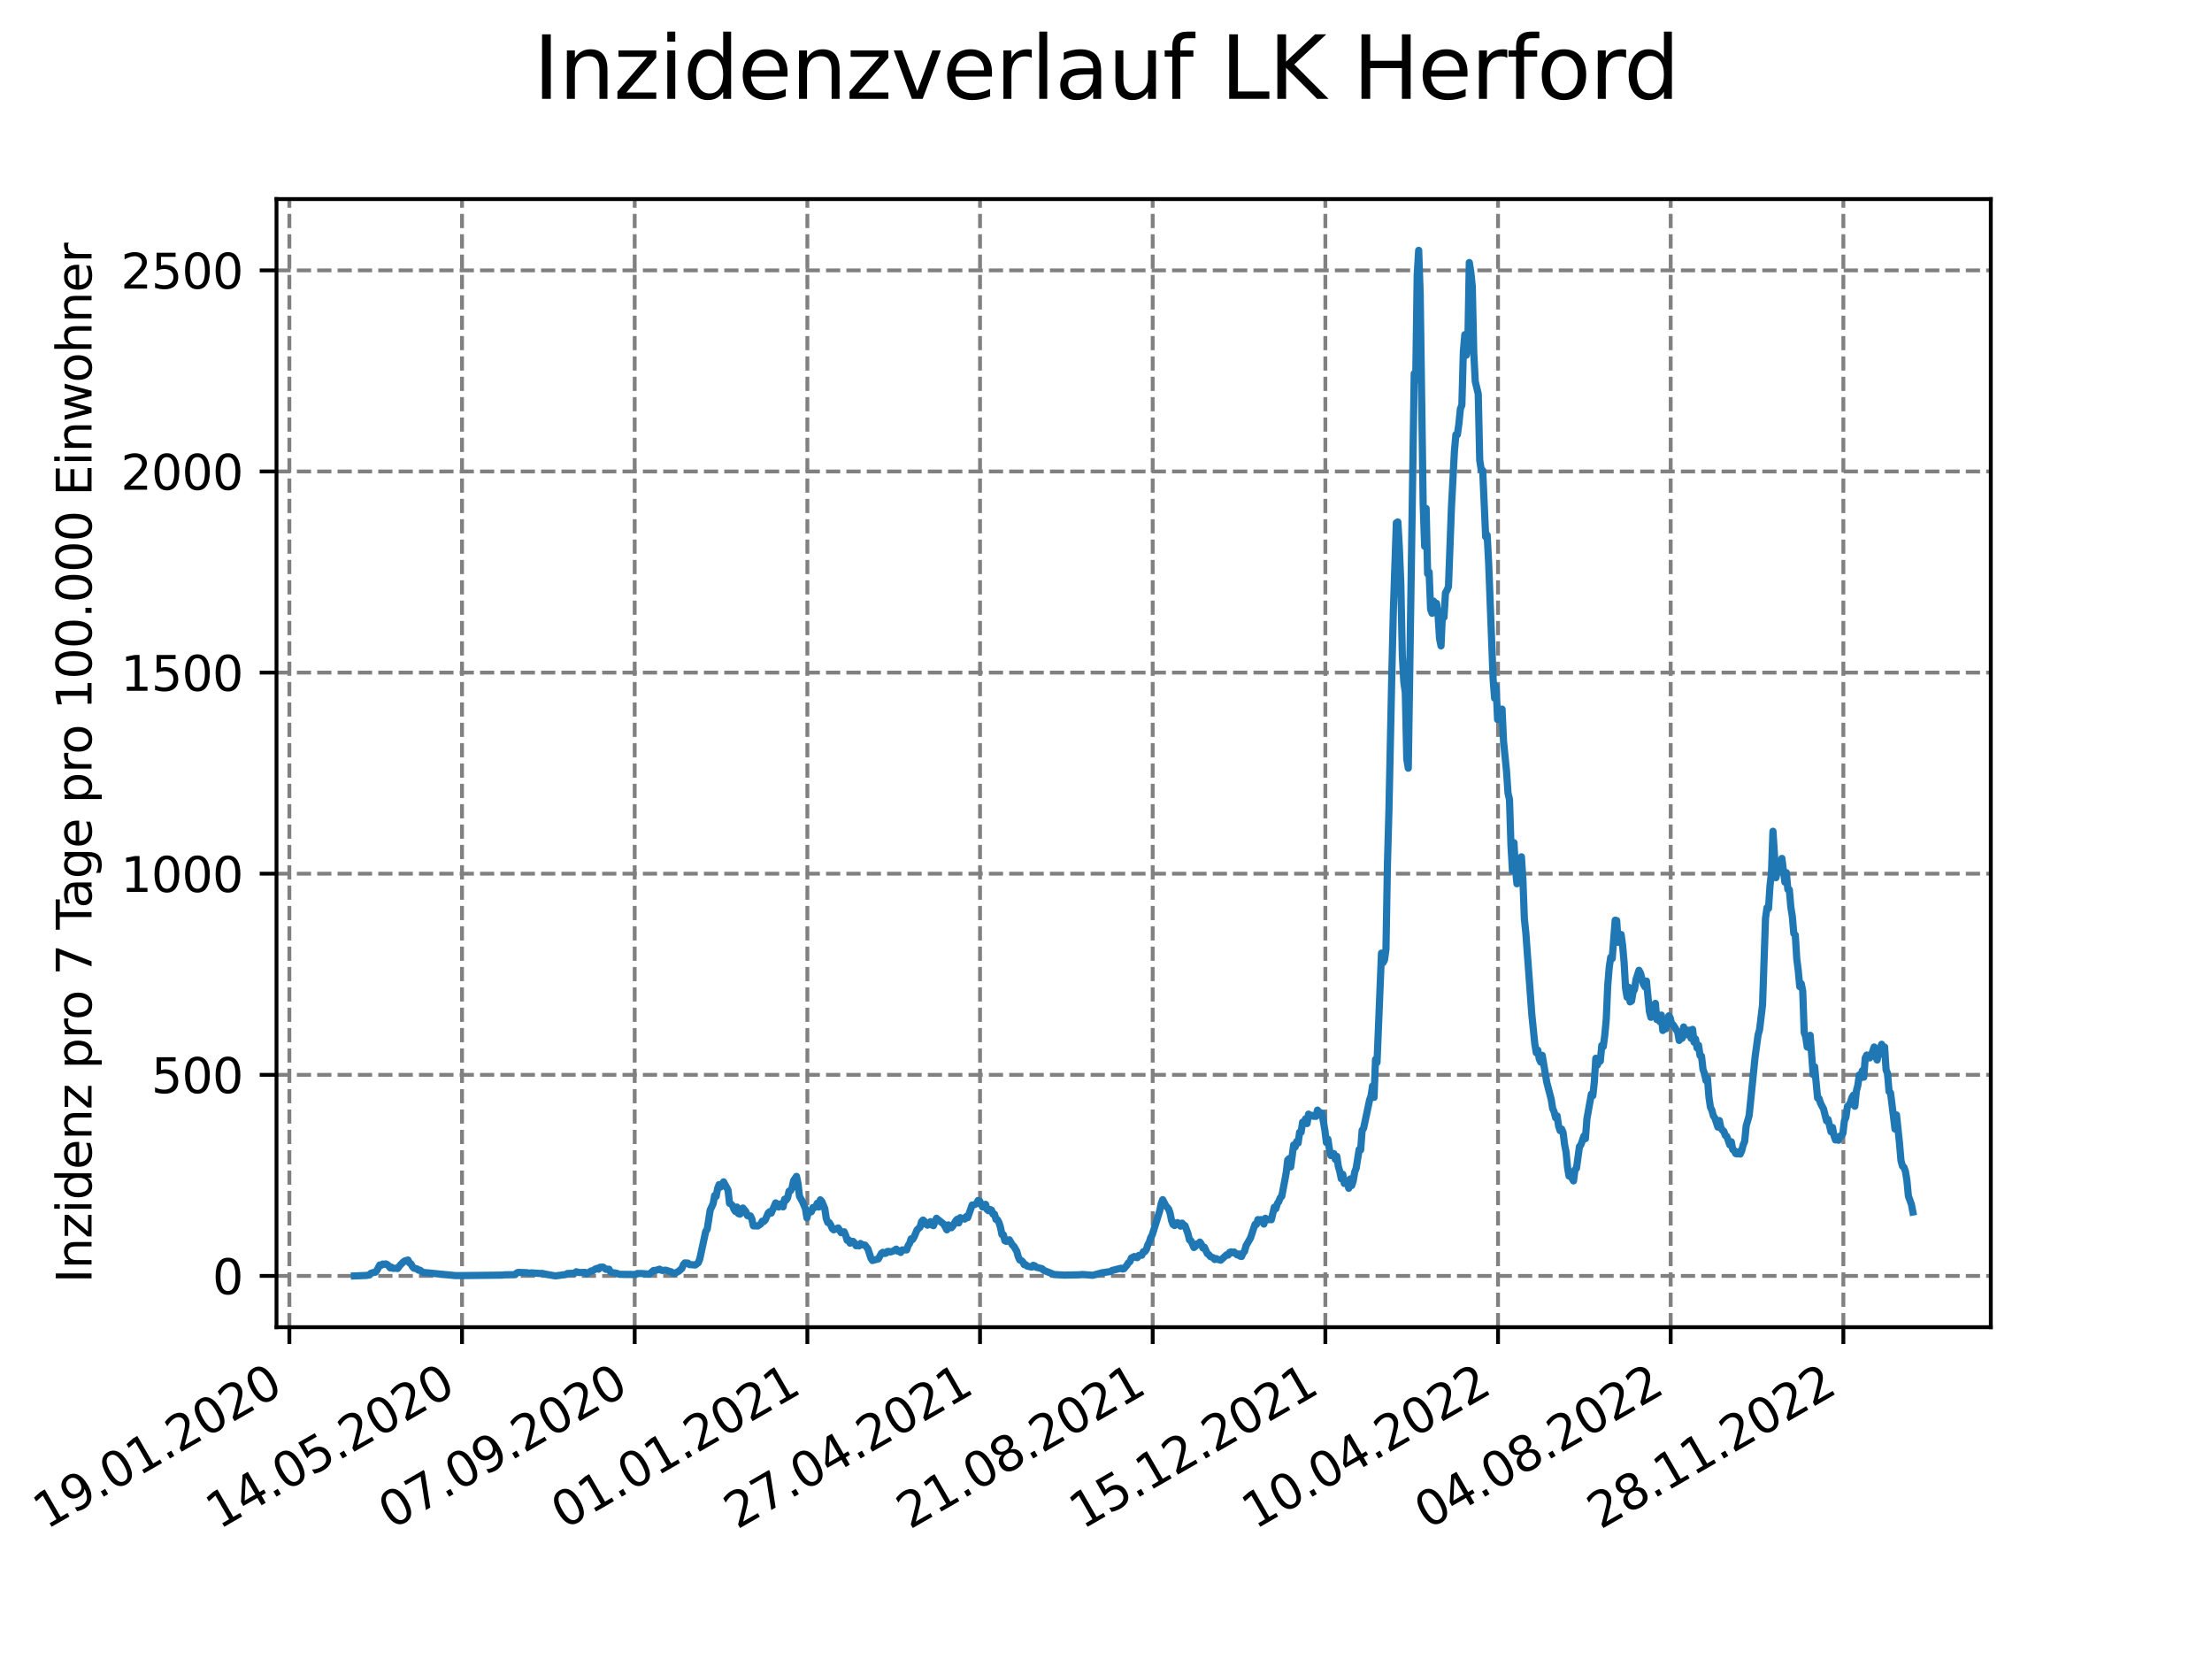 <?xml version="1.0" encoding="utf-8" standalone="no"?>
<!DOCTYPE svg PUBLIC "-//W3C//DTD SVG 1.1//EN"
  "http://www.w3.org/Graphics/SVG/1.1/DTD/svg11.dtd">
<svg xmlns:xlink="http://www.w3.org/1999/xlink" width="460.8pt" height="345.6pt" viewBox="0 0 460.8 345.6" xmlns="http://www.w3.org/2000/svg" version="1.1">
 <defs>
  <style type="text/css">*{stroke-linejoin: round; stroke-linecap: butt}</style>
 </defs>
 <g id="figure_1">
  <g id="patch_1">
   <path d="M 0 345.6 
L 460.8 345.6 
L 460.8 0 
L 0 0 
z
" style="fill: #ffffff"/>
  </g>
  <g id="axes_1">
   <g id="patch_2">
    <path d="M 57.6 276.48 
L 414.72 276.48 
L 414.72 41.472 
L 57.6 41.472 
z
" style="fill: #ffffff"/>
   </g>
   <g id="matplotlib.axis_1">
    <g id="xtick_1">
     <g id="line2d_1">
      <path d="M 60.28 276.48 
L 60.28 41.472 
" clip-path="url(#p2c60b8dfd9)" style="fill: none; stroke-dasharray: 2.96,1.28; stroke-dashoffset: 0; stroke: #808080; stroke-width: 0.8"/>
     </g>
     <g id="line2d_2">
      <defs>
       <path id="md2b0e17e3d" d="M 0 0 
L 0 3.5 
" style="stroke: #000000; stroke-width: 0.8"/>
      </defs>
      <g>
       <use xlink:href="#md2b0e17e3d" x="60.28" y="276.48" style="stroke: #000000; stroke-width: 0.8"/>
      </g>
     </g>
     <g id="text_1">
      <!-- 19.01.2020 -->
      <g transform="translate(9.654 318.689) rotate(-30) scale(0.1 -0.1)">
       <defs>
        <path id="DejaVuSans-31" d="M 794 531 
L 1825 531 
L 1825 4091 
L 703 3866 
L 703 4441 
L 1819 4666 
L 2450 4666 
L 2450 531 
L 3481 531 
L 3481 0 
L 794 0 
L 794 531 
z
" transform="scale(0.016)"/>
        <path id="DejaVuSans-39" d="M 703 97 
L 703 672 
Q 941 559 1184 500 
Q 1428 441 1663 441 
Q 2288 441 2617 861 
Q 2947 1281 2994 2138 
Q 2813 1869 2534 1725 
Q 2256 1581 1919 1581 
Q 1219 1581 811 2004 
Q 403 2428 403 3163 
Q 403 3881 828 4315 
Q 1253 4750 1959 4750 
Q 2769 4750 3195 4129 
Q 3622 3509 3622 2328 
Q 3622 1225 3098 567 
Q 2575 -91 1691 -91 
Q 1453 -91 1209 -44 
Q 966 3 703 97 
z
M 1959 2075 
Q 2384 2075 2632 2365 
Q 2881 2656 2881 3163 
Q 2881 3666 2632 3958 
Q 2384 4250 1959 4250 
Q 1534 4250 1286 3958 
Q 1038 3666 1038 3163 
Q 1038 2656 1286 2365 
Q 1534 2075 1959 2075 
z
" transform="scale(0.016)"/>
        <path id="DejaVuSans-2e" d="M 684 794 
L 1344 794 
L 1344 0 
L 684 0 
L 684 794 
z
" transform="scale(0.016)"/>
        <path id="DejaVuSans-30" d="M 2034 4250 
Q 1547 4250 1301 3770 
Q 1056 3291 1056 2328 
Q 1056 1369 1301 889 
Q 1547 409 2034 409 
Q 2525 409 2770 889 
Q 3016 1369 3016 2328 
Q 3016 3291 2770 3770 
Q 2525 4250 2034 4250 
z
M 2034 4750 
Q 2819 4750 3233 4129 
Q 3647 3509 3647 2328 
Q 3647 1150 3233 529 
Q 2819 -91 2034 -91 
Q 1250 -91 836 529 
Q 422 1150 422 2328 
Q 422 3509 836 4129 
Q 1250 4750 2034 4750 
z
" transform="scale(0.016)"/>
        <path id="DejaVuSans-32" d="M 1228 531 
L 3431 531 
L 3431 0 
L 469 0 
L 469 531 
Q 828 903 1448 1529 
Q 2069 2156 2228 2338 
Q 2531 2678 2651 2914 
Q 2772 3150 2772 3378 
Q 2772 3750 2511 3984 
Q 2250 4219 1831 4219 
Q 1534 4219 1204 4116 
Q 875 4013 500 3803 
L 500 4441 
Q 881 4594 1212 4672 
Q 1544 4750 1819 4750 
Q 2544 4750 2975 4387 
Q 3406 4025 3406 3419 
Q 3406 3131 3298 2873 
Q 3191 2616 2906 2266 
Q 2828 2175 2409 1742 
Q 1991 1309 1228 531 
z
" transform="scale(0.016)"/>
       </defs>
       <use xlink:href="#DejaVuSans-31"/>
       <use xlink:href="#DejaVuSans-39" x="63.623"/>
       <use xlink:href="#DejaVuSans-2e" x="127.246"/>
       <use xlink:href="#DejaVuSans-30" x="159.033"/>
       <use xlink:href="#DejaVuSans-31" x="222.656"/>
       <use xlink:href="#DejaVuSans-2e" x="286.279"/>
       <use xlink:href="#DejaVuSans-32" x="318.066"/>
       <use xlink:href="#DejaVuSans-30" x="381.689"/>
       <use xlink:href="#DejaVuSans-32" x="445.312"/>
       <use xlink:href="#DejaVuSans-30" x="508.936"/>
      </g>
     </g>
    </g>
    <g id="xtick_2">
     <g id="line2d_3">
      <path d="M 96.249 276.48 
L 96.249 41.472 
" clip-path="url(#p2c60b8dfd9)" style="fill: none; stroke-dasharray: 2.96,1.28; stroke-dashoffset: 0; stroke: #808080; stroke-width: 0.8"/>
     </g>
     <g id="line2d_4">
      <g>
       <use xlink:href="#md2b0e17e3d" x="96.249" y="276.48" style="stroke: #000000; stroke-width: 0.8"/>
      </g>
     </g>
     <g id="text_2">
      <!-- 14.05.2020 -->
      <g transform="translate(45.624 318.689) rotate(-30) scale(0.1 -0.1)">
       <defs>
        <path id="DejaVuSans-34" d="M 2419 4116 
L 825 1625 
L 2419 1625 
L 2419 4116 
z
M 2253 4666 
L 3047 4666 
L 3047 1625 
L 3713 1625 
L 3713 1100 
L 3047 1100 
L 3047 0 
L 2419 0 
L 2419 1100 
L 313 1100 
L 313 1709 
L 2253 4666 
z
" transform="scale(0.016)"/>
        <path id="DejaVuSans-35" d="M 691 4666 
L 3169 4666 
L 3169 4134 
L 1269 4134 
L 1269 2991 
Q 1406 3038 1543 3061 
Q 1681 3084 1819 3084 
Q 2600 3084 3056 2656 
Q 3513 2228 3513 1497 
Q 3513 744 3044 326 
Q 2575 -91 1722 -91 
Q 1428 -91 1123 -41 
Q 819 9 494 109 
L 494 744 
Q 775 591 1075 516 
Q 1375 441 1709 441 
Q 2250 441 2565 725 
Q 2881 1009 2881 1497 
Q 2881 1984 2565 2268 
Q 2250 2553 1709 2553 
Q 1456 2553 1204 2497 
Q 953 2441 691 2322 
L 691 4666 
z
" transform="scale(0.016)"/>
       </defs>
       <use xlink:href="#DejaVuSans-31"/>
       <use xlink:href="#DejaVuSans-34" x="63.623"/>
       <use xlink:href="#DejaVuSans-2e" x="127.246"/>
       <use xlink:href="#DejaVuSans-30" x="159.033"/>
       <use xlink:href="#DejaVuSans-35" x="222.656"/>
       <use xlink:href="#DejaVuSans-2e" x="286.279"/>
       <use xlink:href="#DejaVuSans-32" x="318.066"/>
       <use xlink:href="#DejaVuSans-30" x="381.689"/>
       <use xlink:href="#DejaVuSans-32" x="445.312"/>
       <use xlink:href="#DejaVuSans-30" x="508.936"/>
      </g>
     </g>
    </g>
    <g id="xtick_3">
     <g id="line2d_5">
      <path d="M 132.218 276.48 
L 132.218 41.472 
" clip-path="url(#p2c60b8dfd9)" style="fill: none; stroke-dasharray: 2.96,1.28; stroke-dashoffset: 0; stroke: #808080; stroke-width: 0.8"/>
     </g>
     <g id="line2d_6">
      <g>
       <use xlink:href="#md2b0e17e3d" x="132.218" y="276.48" style="stroke: #000000; stroke-width: 0.8"/>
      </g>
     </g>
     <g id="text_3">
      <!-- 07.09.2020 -->
      <g transform="translate(81.593 318.689) rotate(-30) scale(0.1 -0.1)">
       <defs>
        <path id="DejaVuSans-37" d="M 525 4666 
L 3525 4666 
L 3525 4397 
L 1831 0 
L 1172 0 
L 2766 4134 
L 525 4134 
L 525 4666 
z
" transform="scale(0.016)"/>
       </defs>
       <use xlink:href="#DejaVuSans-30"/>
       <use xlink:href="#DejaVuSans-37" x="63.623"/>
       <use xlink:href="#DejaVuSans-2e" x="127.246"/>
       <use xlink:href="#DejaVuSans-30" x="159.033"/>
       <use xlink:href="#DejaVuSans-39" x="222.656"/>
       <use xlink:href="#DejaVuSans-2e" x="286.279"/>
       <use xlink:href="#DejaVuSans-32" x="318.066"/>
       <use xlink:href="#DejaVuSans-30" x="381.689"/>
       <use xlink:href="#DejaVuSans-32" x="445.312"/>
       <use xlink:href="#DejaVuSans-30" x="508.936"/>
      </g>
     </g>
    </g>
    <g id="xtick_4">
     <g id="line2d_7">
      <path d="M 168.188 276.48 
L 168.188 41.472 
" clip-path="url(#p2c60b8dfd9)" style="fill: none; stroke-dasharray: 2.96,1.28; stroke-dashoffset: 0; stroke: #808080; stroke-width: 0.8"/>
     </g>
     <g id="line2d_8">
      <g>
       <use xlink:href="#md2b0e17e3d" x="168.188" y="276.48" style="stroke: #000000; stroke-width: 0.8"/>
      </g>
     </g>
     <g id="text_4">
      <!-- 01.01.2021 -->
      <g transform="translate(117.563 318.689) rotate(-30) scale(0.1 -0.1)">
       <use xlink:href="#DejaVuSans-30"/>
       <use xlink:href="#DejaVuSans-31" x="63.623"/>
       <use xlink:href="#DejaVuSans-2e" x="127.246"/>
       <use xlink:href="#DejaVuSans-30" x="159.033"/>
       <use xlink:href="#DejaVuSans-31" x="222.656"/>
       <use xlink:href="#DejaVuSans-2e" x="286.279"/>
       <use xlink:href="#DejaVuSans-32" x="318.066"/>
       <use xlink:href="#DejaVuSans-30" x="381.689"/>
       <use xlink:href="#DejaVuSans-32" x="445.312"/>
       <use xlink:href="#DejaVuSans-31" x="508.936"/>
      </g>
     </g>
    </g>
    <g id="xtick_5">
     <g id="line2d_9">
      <path d="M 204.157 276.48 
L 204.157 41.472 
" clip-path="url(#p2c60b8dfd9)" style="fill: none; stroke-dasharray: 2.96,1.28; stroke-dashoffset: 0; stroke: #808080; stroke-width: 0.8"/>
     </g>
     <g id="line2d_10">
      <g>
       <use xlink:href="#md2b0e17e3d" x="204.157" y="276.48" style="stroke: #000000; stroke-width: 0.8"/>
      </g>
     </g>
     <g id="text_5">
      <!-- 27.04.2021 -->
      <g transform="translate(153.532 318.689) rotate(-30) scale(0.1 -0.1)">
       <use xlink:href="#DejaVuSans-32"/>
       <use xlink:href="#DejaVuSans-37" x="63.623"/>
       <use xlink:href="#DejaVuSans-2e" x="127.246"/>
       <use xlink:href="#DejaVuSans-30" x="159.033"/>
       <use xlink:href="#DejaVuSans-34" x="222.656"/>
       <use xlink:href="#DejaVuSans-2e" x="286.279"/>
       <use xlink:href="#DejaVuSans-32" x="318.066"/>
       <use xlink:href="#DejaVuSans-30" x="381.689"/>
       <use xlink:href="#DejaVuSans-32" x="445.312"/>
       <use xlink:href="#DejaVuSans-31" x="508.936"/>
      </g>
     </g>
    </g>
    <g id="xtick_6">
     <g id="line2d_11">
      <path d="M 240.126 276.48 
L 240.126 41.472 
" clip-path="url(#p2c60b8dfd9)" style="fill: none; stroke-dasharray: 2.96,1.28; stroke-dashoffset: 0; stroke: #808080; stroke-width: 0.8"/>
     </g>
     <g id="line2d_12">
      <g>
       <use xlink:href="#md2b0e17e3d" x="240.126" y="276.48" style="stroke: #000000; stroke-width: 0.8"/>
      </g>
     </g>
     <g id="text_6">
      <!-- 21.08.2021 -->
      <g transform="translate(189.501 318.689) rotate(-30) scale(0.1 -0.1)">
       <defs>
        <path id="DejaVuSans-38" d="M 2034 2216 
Q 1584 2216 1326 1975 
Q 1069 1734 1069 1313 
Q 1069 891 1326 650 
Q 1584 409 2034 409 
Q 2484 409 2743 651 
Q 3003 894 3003 1313 
Q 3003 1734 2745 1975 
Q 2488 2216 2034 2216 
z
M 1403 2484 
Q 997 2584 770 2862 
Q 544 3141 544 3541 
Q 544 4100 942 4425 
Q 1341 4750 2034 4750 
Q 2731 4750 3128 4425 
Q 3525 4100 3525 3541 
Q 3525 3141 3298 2862 
Q 3072 2584 2669 2484 
Q 3125 2378 3379 2068 
Q 3634 1759 3634 1313 
Q 3634 634 3220 271 
Q 2806 -91 2034 -91 
Q 1263 -91 848 271 
Q 434 634 434 1313 
Q 434 1759 690 2068 
Q 947 2378 1403 2484 
z
M 1172 3481 
Q 1172 3119 1398 2916 
Q 1625 2713 2034 2713 
Q 2441 2713 2670 2916 
Q 2900 3119 2900 3481 
Q 2900 3844 2670 4047 
Q 2441 4250 2034 4250 
Q 1625 4250 1398 4047 
Q 1172 3844 1172 3481 
z
" transform="scale(0.016)"/>
       </defs>
       <use xlink:href="#DejaVuSans-32"/>
       <use xlink:href="#DejaVuSans-31" x="63.623"/>
       <use xlink:href="#DejaVuSans-2e" x="127.246"/>
       <use xlink:href="#DejaVuSans-30" x="159.033"/>
       <use xlink:href="#DejaVuSans-38" x="222.656"/>
       <use xlink:href="#DejaVuSans-2e" x="286.279"/>
       <use xlink:href="#DejaVuSans-32" x="318.066"/>
       <use xlink:href="#DejaVuSans-30" x="381.689"/>
       <use xlink:href="#DejaVuSans-32" x="445.312"/>
       <use xlink:href="#DejaVuSans-31" x="508.936"/>
      </g>
     </g>
    </g>
    <g id="xtick_7">
     <g id="line2d_13">
      <path d="M 276.096 276.48 
L 276.096 41.472 
" clip-path="url(#p2c60b8dfd9)" style="fill: none; stroke-dasharray: 2.96,1.28; stroke-dashoffset: 0; stroke: #808080; stroke-width: 0.8"/>
     </g>
     <g id="line2d_14">
      <g>
       <use xlink:href="#md2b0e17e3d" x="276.096" y="276.48" style="stroke: #000000; stroke-width: 0.8"/>
      </g>
     </g>
     <g id="text_7">
      <!-- 15.12.2021 -->
      <g transform="translate(225.471 318.689) rotate(-30) scale(0.1 -0.1)">
       <use xlink:href="#DejaVuSans-31"/>
       <use xlink:href="#DejaVuSans-35" x="63.623"/>
       <use xlink:href="#DejaVuSans-2e" x="127.246"/>
       <use xlink:href="#DejaVuSans-31" x="159.033"/>
       <use xlink:href="#DejaVuSans-32" x="222.656"/>
       <use xlink:href="#DejaVuSans-2e" x="286.279"/>
       <use xlink:href="#DejaVuSans-32" x="318.066"/>
       <use xlink:href="#DejaVuSans-30" x="381.689"/>
       <use xlink:href="#DejaVuSans-32" x="445.312"/>
       <use xlink:href="#DejaVuSans-31" x="508.936"/>
      </g>
     </g>
    </g>
    <g id="xtick_8">
     <g id="line2d_15">
      <path d="M 312.065 276.48 
L 312.065 41.472 
" clip-path="url(#p2c60b8dfd9)" style="fill: none; stroke-dasharray: 2.96,1.28; stroke-dashoffset: 0; stroke: #808080; stroke-width: 0.8"/>
     </g>
     <g id="line2d_16">
      <g>
       <use xlink:href="#md2b0e17e3d" x="312.065" y="276.48" style="stroke: #000000; stroke-width: 0.8"/>
      </g>
     </g>
     <g id="text_8">
      <!-- 10.04.2022 -->
      <g transform="translate(261.44 318.689) rotate(-30) scale(0.1 -0.1)">
       <use xlink:href="#DejaVuSans-31"/>
       <use xlink:href="#DejaVuSans-30" x="63.623"/>
       <use xlink:href="#DejaVuSans-2e" x="127.246"/>
       <use xlink:href="#DejaVuSans-30" x="159.033"/>
       <use xlink:href="#DejaVuSans-34" x="222.656"/>
       <use xlink:href="#DejaVuSans-2e" x="286.279"/>
       <use xlink:href="#DejaVuSans-32" x="318.066"/>
       <use xlink:href="#DejaVuSans-30" x="381.689"/>
       <use xlink:href="#DejaVuSans-32" x="445.312"/>
       <use xlink:href="#DejaVuSans-32" x="508.936"/>
      </g>
     </g>
    </g>
    <g id="xtick_9">
     <g id="line2d_17">
      <path d="M 348.035 276.48 
L 348.035 41.472 
" clip-path="url(#p2c60b8dfd9)" style="fill: none; stroke-dasharray: 2.96,1.28; stroke-dashoffset: 0; stroke: #808080; stroke-width: 0.8"/>
     </g>
     <g id="line2d_18">
      <g>
       <use xlink:href="#md2b0e17e3d" x="348.035" y="276.48" style="stroke: #000000; stroke-width: 0.8"/>
      </g>
     </g>
     <g id="text_9">
      <!-- 04.08.2022 -->
      <g transform="translate(297.409 318.689) rotate(-30) scale(0.1 -0.1)">
       <use xlink:href="#DejaVuSans-30"/>
       <use xlink:href="#DejaVuSans-34" x="63.623"/>
       <use xlink:href="#DejaVuSans-2e" x="127.246"/>
       <use xlink:href="#DejaVuSans-30" x="159.033"/>
       <use xlink:href="#DejaVuSans-38" x="222.656"/>
       <use xlink:href="#DejaVuSans-2e" x="286.279"/>
       <use xlink:href="#DejaVuSans-32" x="318.066"/>
       <use xlink:href="#DejaVuSans-30" x="381.689"/>
       <use xlink:href="#DejaVuSans-32" x="445.312"/>
       <use xlink:href="#DejaVuSans-32" x="508.936"/>
      </g>
     </g>
    </g>
    <g id="xtick_10">
     <g id="line2d_19">
      <path d="M 384.004 276.48 
L 384.004 41.472 
" clip-path="url(#p2c60b8dfd9)" style="fill: none; stroke-dasharray: 2.96,1.28; stroke-dashoffset: 0; stroke: #808080; stroke-width: 0.8"/>
     </g>
     <g id="line2d_20">
      <g>
       <use xlink:href="#md2b0e17e3d" x="384.004" y="276.48" style="stroke: #000000; stroke-width: 0.8"/>
      </g>
     </g>
     <g id="text_10">
      <!-- 28.11.2022 -->
      <g transform="translate(333.379 318.689) rotate(-30) scale(0.1 -0.1)">
       <use xlink:href="#DejaVuSans-32"/>
       <use xlink:href="#DejaVuSans-38" x="63.623"/>
       <use xlink:href="#DejaVuSans-2e" x="127.246"/>
       <use xlink:href="#DejaVuSans-31" x="159.033"/>
       <use xlink:href="#DejaVuSans-31" x="222.656"/>
       <use xlink:href="#DejaVuSans-2e" x="286.279"/>
       <use xlink:href="#DejaVuSans-32" x="318.066"/>
       <use xlink:href="#DejaVuSans-30" x="381.689"/>
       <use xlink:href="#DejaVuSans-32" x="445.312"/>
       <use xlink:href="#DejaVuSans-32" x="508.936"/>
      </g>
     </g>
    </g>
   </g>
   <g id="matplotlib.axis_2">
    <g id="ytick_1">
     <g id="line2d_21">
      <path d="M 57.6 265.798 
L 414.72 265.798 
" clip-path="url(#p2c60b8dfd9)" style="fill: none; stroke-dasharray: 2.96,1.28; stroke-dashoffset: 0; stroke: #808080; stroke-width: 0.8"/>
     </g>
     <g id="line2d_22">
      <defs>
       <path id="m6564ec9ab4" d="M 0 0 
L -3.5 0 
" style="stroke: #000000; stroke-width: 0.8"/>
      </defs>
      <g>
       <use xlink:href="#m6564ec9ab4" x="57.6" y="265.798" style="stroke: #000000; stroke-width: 0.8"/>
      </g>
     </g>
     <g id="text_11">
      <!-- 0 -->
      <g transform="translate(44.237 269.597) scale(0.1 -0.1)">
       <use xlink:href="#DejaVuSans-30"/>
      </g>
     </g>
    </g>
    <g id="ytick_2">
     <g id="line2d_23">
      <path d="M 57.6 223.902 
L 414.72 223.902 
" clip-path="url(#p2c60b8dfd9)" style="fill: none; stroke-dasharray: 2.96,1.28; stroke-dashoffset: 0; stroke: #808080; stroke-width: 0.8"/>
     </g>
     <g id="line2d_24">
      <g>
       <use xlink:href="#m6564ec9ab4" x="57.6" y="223.902" style="stroke: #000000; stroke-width: 0.8"/>
      </g>
     </g>
     <g id="text_12">
      <!-- 500 -->
      <g transform="translate(31.512 227.701) scale(0.1 -0.1)">
       <use xlink:href="#DejaVuSans-35"/>
       <use xlink:href="#DejaVuSans-30" x="63.623"/>
       <use xlink:href="#DejaVuSans-30" x="127.246"/>
      </g>
     </g>
    </g>
    <g id="ytick_3">
     <g id="line2d_25">
      <path d="M 57.6 182.006 
L 414.72 182.006 
" clip-path="url(#p2c60b8dfd9)" style="fill: none; stroke-dasharray: 2.96,1.28; stroke-dashoffset: 0; stroke: #808080; stroke-width: 0.8"/>
     </g>
     <g id="line2d_26">
      <g>
       <use xlink:href="#m6564ec9ab4" x="57.6" y="182.006" style="stroke: #000000; stroke-width: 0.8"/>
      </g>
     </g>
     <g id="text_13">
      <!-- 1000 -->
      <g transform="translate(25.15 185.806) scale(0.1 -0.1)">
       <use xlink:href="#DejaVuSans-31"/>
       <use xlink:href="#DejaVuSans-30" x="63.623"/>
       <use xlink:href="#DejaVuSans-30" x="127.246"/>
       <use xlink:href="#DejaVuSans-30" x="190.869"/>
      </g>
     </g>
    </g>
    <g id="ytick_4">
     <g id="line2d_27">
      <path d="M 57.6 140.111 
L 414.72 140.111 
" clip-path="url(#p2c60b8dfd9)" style="fill: none; stroke-dasharray: 2.96,1.28; stroke-dashoffset: 0; stroke: #808080; stroke-width: 0.8"/>
     </g>
     <g id="line2d_28">
      <g>
       <use xlink:href="#m6564ec9ab4" x="57.6" y="140.111" style="stroke: #000000; stroke-width: 0.8"/>
      </g>
     </g>
     <g id="text_14">
      <!-- 1500 -->
      <g transform="translate(25.15 143.91) scale(0.1 -0.1)">
       <use xlink:href="#DejaVuSans-31"/>
       <use xlink:href="#DejaVuSans-35" x="63.623"/>
       <use xlink:href="#DejaVuSans-30" x="127.246"/>
       <use xlink:href="#DejaVuSans-30" x="190.869"/>
      </g>
     </g>
    </g>
    <g id="ytick_5">
     <g id="line2d_29">
      <path d="M 57.6 98.215 
L 414.72 98.215 
" clip-path="url(#p2c60b8dfd9)" style="fill: none; stroke-dasharray: 2.96,1.28; stroke-dashoffset: 0; stroke: #808080; stroke-width: 0.8"/>
     </g>
     <g id="line2d_30">
      <g>
       <use xlink:href="#m6564ec9ab4" x="57.6" y="98.215" style="stroke: #000000; stroke-width: 0.8"/>
      </g>
     </g>
     <g id="text_15">
      <!-- 2000 -->
      <g transform="translate(25.15 102.014) scale(0.1 -0.1)">
       <use xlink:href="#DejaVuSans-32"/>
       <use xlink:href="#DejaVuSans-30" x="63.623"/>
       <use xlink:href="#DejaVuSans-30" x="127.246"/>
       <use xlink:href="#DejaVuSans-30" x="190.869"/>
      </g>
     </g>
    </g>
    <g id="ytick_6">
     <g id="line2d_31">
      <path d="M 57.6 56.319 
L 414.72 56.319 
" clip-path="url(#p2c60b8dfd9)" style="fill: none; stroke-dasharray: 2.96,1.28; stroke-dashoffset: 0; stroke: #808080; stroke-width: 0.8"/>
     </g>
     <g id="line2d_32">
      <g>
       <use xlink:href="#m6564ec9ab4" x="57.6" y="56.319" style="stroke: #000000; stroke-width: 0.8"/>
      </g>
     </g>
     <g id="text_16">
      <!-- 2500 -->
      <g transform="translate(25.15 60.118) scale(0.1 -0.1)">
       <use xlink:href="#DejaVuSans-32"/>
       <use xlink:href="#DejaVuSans-35" x="63.623"/>
       <use xlink:href="#DejaVuSans-30" x="127.246"/>
       <use xlink:href="#DejaVuSans-30" x="190.869"/>
      </g>
     </g>
    </g>
    <g id="text_17">
     <!-- Inzidenz pro 7 Tage pro 100.000 Einwohner -->
     <g transform="translate(19.07 267.301) rotate(-90) scale(0.1 -0.1)">
      <defs>
       <path id="DejaVuSans-49" d="M 628 4666 
L 1259 4666 
L 1259 0 
L 628 0 
L 628 4666 
z
" transform="scale(0.016)"/>
       <path id="DejaVuSans-6e" d="M 3513 2113 
L 3513 0 
L 2938 0 
L 2938 2094 
Q 2938 2591 2744 2837 
Q 2550 3084 2163 3084 
Q 1697 3084 1428 2787 
Q 1159 2491 1159 1978 
L 1159 0 
L 581 0 
L 581 3500 
L 1159 3500 
L 1159 2956 
Q 1366 3272 1645 3428 
Q 1925 3584 2291 3584 
Q 2894 3584 3203 3211 
Q 3513 2838 3513 2113 
z
" transform="scale(0.016)"/>
       <path id="DejaVuSans-7a" d="M 353 3500 
L 3084 3500 
L 3084 2975 
L 922 459 
L 3084 459 
L 3084 0 
L 275 0 
L 275 525 
L 2438 3041 
L 353 3041 
L 353 3500 
z
" transform="scale(0.016)"/>
       <path id="DejaVuSans-69" d="M 603 3500 
L 1178 3500 
L 1178 0 
L 603 0 
L 603 3500 
z
M 603 4863 
L 1178 4863 
L 1178 4134 
L 603 4134 
L 603 4863 
z
" transform="scale(0.016)"/>
       <path id="DejaVuSans-64" d="M 2906 2969 
L 2906 4863 
L 3481 4863 
L 3481 0 
L 2906 0 
L 2906 525 
Q 2725 213 2448 61 
Q 2172 -91 1784 -91 
Q 1150 -91 751 415 
Q 353 922 353 1747 
Q 353 2572 751 3078 
Q 1150 3584 1784 3584 
Q 2172 3584 2448 3432 
Q 2725 3281 2906 2969 
z
M 947 1747 
Q 947 1113 1208 752 
Q 1469 391 1925 391 
Q 2381 391 2643 752 
Q 2906 1113 2906 1747 
Q 2906 2381 2643 2742 
Q 2381 3103 1925 3103 
Q 1469 3103 1208 2742 
Q 947 2381 947 1747 
z
" transform="scale(0.016)"/>
       <path id="DejaVuSans-65" d="M 3597 1894 
L 3597 1613 
L 953 1613 
Q 991 1019 1311 708 
Q 1631 397 2203 397 
Q 2534 397 2845 478 
Q 3156 559 3463 722 
L 3463 178 
Q 3153 47 2828 -22 
Q 2503 -91 2169 -91 
Q 1331 -91 842 396 
Q 353 884 353 1716 
Q 353 2575 817 3079 
Q 1281 3584 2069 3584 
Q 2775 3584 3186 3129 
Q 3597 2675 3597 1894 
z
M 3022 2063 
Q 3016 2534 2758 2815 
Q 2500 3097 2075 3097 
Q 1594 3097 1305 2825 
Q 1016 2553 972 2059 
L 3022 2063 
z
" transform="scale(0.016)"/>
       <path id="DejaVuSans-20" transform="scale(0.016)"/>
       <path id="DejaVuSans-70" d="M 1159 525 
L 1159 -1331 
L 581 -1331 
L 581 3500 
L 1159 3500 
L 1159 2969 
Q 1341 3281 1617 3432 
Q 1894 3584 2278 3584 
Q 2916 3584 3314 3078 
Q 3713 2572 3713 1747 
Q 3713 922 3314 415 
Q 2916 -91 2278 -91 
Q 1894 -91 1617 61 
Q 1341 213 1159 525 
z
M 3116 1747 
Q 3116 2381 2855 2742 
Q 2594 3103 2138 3103 
Q 1681 3103 1420 2742 
Q 1159 2381 1159 1747 
Q 1159 1113 1420 752 
Q 1681 391 2138 391 
Q 2594 391 2855 752 
Q 3116 1113 3116 1747 
z
" transform="scale(0.016)"/>
       <path id="DejaVuSans-72" d="M 2631 2963 
Q 2534 3019 2420 3045 
Q 2306 3072 2169 3072 
Q 1681 3072 1420 2755 
Q 1159 2438 1159 1844 
L 1159 0 
L 581 0 
L 581 3500 
L 1159 3500 
L 1159 2956 
Q 1341 3275 1631 3429 
Q 1922 3584 2338 3584 
Q 2397 3584 2469 3576 
Q 2541 3569 2628 3553 
L 2631 2963 
z
" transform="scale(0.016)"/>
       <path id="DejaVuSans-6f" d="M 1959 3097 
Q 1497 3097 1228 2736 
Q 959 2375 959 1747 
Q 959 1119 1226 758 
Q 1494 397 1959 397 
Q 2419 397 2687 759 
Q 2956 1122 2956 1747 
Q 2956 2369 2687 2733 
Q 2419 3097 1959 3097 
z
M 1959 3584 
Q 2709 3584 3137 3096 
Q 3566 2609 3566 1747 
Q 3566 888 3137 398 
Q 2709 -91 1959 -91 
Q 1206 -91 779 398 
Q 353 888 353 1747 
Q 353 2609 779 3096 
Q 1206 3584 1959 3584 
z
" transform="scale(0.016)"/>
       <path id="DejaVuSans-54" d="M -19 4666 
L 3928 4666 
L 3928 4134 
L 2272 4134 
L 2272 0 
L 1638 0 
L 1638 4134 
L -19 4134 
L -19 4666 
z
" transform="scale(0.016)"/>
       <path id="DejaVuSans-61" d="M 2194 1759 
Q 1497 1759 1228 1600 
Q 959 1441 959 1056 
Q 959 750 1161 570 
Q 1363 391 1709 391 
Q 2188 391 2477 730 
Q 2766 1069 2766 1631 
L 2766 1759 
L 2194 1759 
z
M 3341 1997 
L 3341 0 
L 2766 0 
L 2766 531 
Q 2569 213 2275 61 
Q 1981 -91 1556 -91 
Q 1019 -91 701 211 
Q 384 513 384 1019 
Q 384 1609 779 1909 
Q 1175 2209 1959 2209 
L 2766 2209 
L 2766 2266 
Q 2766 2663 2505 2880 
Q 2244 3097 1772 3097 
Q 1472 3097 1187 3025 
Q 903 2953 641 2809 
L 641 3341 
Q 956 3463 1253 3523 
Q 1550 3584 1831 3584 
Q 2591 3584 2966 3190 
Q 3341 2797 3341 1997 
z
" transform="scale(0.016)"/>
       <path id="DejaVuSans-67" d="M 2906 1791 
Q 2906 2416 2648 2759 
Q 2391 3103 1925 3103 
Q 1463 3103 1205 2759 
Q 947 2416 947 1791 
Q 947 1169 1205 825 
Q 1463 481 1925 481 
Q 2391 481 2648 825 
Q 2906 1169 2906 1791 
z
M 3481 434 
Q 3481 -459 3084 -895 
Q 2688 -1331 1869 -1331 
Q 1566 -1331 1297 -1286 
Q 1028 -1241 775 -1147 
L 775 -588 
Q 1028 -725 1275 -790 
Q 1522 -856 1778 -856 
Q 2344 -856 2625 -561 
Q 2906 -266 2906 331 
L 2906 616 
Q 2728 306 2450 153 
Q 2172 0 1784 0 
Q 1141 0 747 490 
Q 353 981 353 1791 
Q 353 2603 747 3093 
Q 1141 3584 1784 3584 
Q 2172 3584 2450 3431 
Q 2728 3278 2906 2969 
L 2906 3500 
L 3481 3500 
L 3481 434 
z
" transform="scale(0.016)"/>
       <path id="DejaVuSans-45" d="M 628 4666 
L 3578 4666 
L 3578 4134 
L 1259 4134 
L 1259 2753 
L 3481 2753 
L 3481 2222 
L 1259 2222 
L 1259 531 
L 3634 531 
L 3634 0 
L 628 0 
L 628 4666 
z
" transform="scale(0.016)"/>
       <path id="DejaVuSans-77" d="M 269 3500 
L 844 3500 
L 1563 769 
L 2278 3500 
L 2956 3500 
L 3675 769 
L 4391 3500 
L 4966 3500 
L 4050 0 
L 3372 0 
L 2619 2869 
L 1863 0 
L 1184 0 
L 269 3500 
z
" transform="scale(0.016)"/>
       <path id="DejaVuSans-68" d="M 3513 2113 
L 3513 0 
L 2938 0 
L 2938 2094 
Q 2938 2591 2744 2837 
Q 2550 3084 2163 3084 
Q 1697 3084 1428 2787 
Q 1159 2491 1159 1978 
L 1159 0 
L 581 0 
L 581 4863 
L 1159 4863 
L 1159 2956 
Q 1366 3272 1645 3428 
Q 1925 3584 2291 3584 
Q 2894 3584 3203 3211 
Q 3513 2838 3513 2113 
z
" transform="scale(0.016)"/>
      </defs>
      <use xlink:href="#DejaVuSans-49"/>
      <use xlink:href="#DejaVuSans-6e" x="29.492"/>
      <use xlink:href="#DejaVuSans-7a" x="92.871"/>
      <use xlink:href="#DejaVuSans-69" x="145.361"/>
      <use xlink:href="#DejaVuSans-64" x="173.145"/>
      <use xlink:href="#DejaVuSans-65" x="236.621"/>
      <use xlink:href="#DejaVuSans-6e" x="298.145"/>
      <use xlink:href="#DejaVuSans-7a" x="361.523"/>
      <use xlink:href="#DejaVuSans-20" x="414.014"/>
      <use xlink:href="#DejaVuSans-70" x="445.801"/>
      <use xlink:href="#DejaVuSans-72" x="509.277"/>
      <use xlink:href="#DejaVuSans-6f" x="548.141"/>
      <use xlink:href="#DejaVuSans-20" x="609.322"/>
      <use xlink:href="#DejaVuSans-37" x="641.109"/>
      <use xlink:href="#DejaVuSans-20" x="704.732"/>
      <use xlink:href="#DejaVuSans-54" x="736.52"/>
      <use xlink:href="#DejaVuSans-61" x="781.104"/>
      <use xlink:href="#DejaVuSans-67" x="842.383"/>
      <use xlink:href="#DejaVuSans-65" x="905.859"/>
      <use xlink:href="#DejaVuSans-20" x="967.383"/>
      <use xlink:href="#DejaVuSans-70" x="999.17"/>
      <use xlink:href="#DejaVuSans-72" x="1062.646"/>
      <use xlink:href="#DejaVuSans-6f" x="1101.51"/>
      <use xlink:href="#DejaVuSans-20" x="1162.691"/>
      <use xlink:href="#DejaVuSans-31" x="1194.479"/>
      <use xlink:href="#DejaVuSans-30" x="1258.102"/>
      <use xlink:href="#DejaVuSans-30" x="1321.725"/>
      <use xlink:href="#DejaVuSans-2e" x="1385.348"/>
      <use xlink:href="#DejaVuSans-30" x="1417.135"/>
      <use xlink:href="#DejaVuSans-30" x="1480.758"/>
      <use xlink:href="#DejaVuSans-30" x="1544.381"/>
      <use xlink:href="#DejaVuSans-20" x="1608.004"/>
      <use xlink:href="#DejaVuSans-45" x="1639.791"/>
      <use xlink:href="#DejaVuSans-69" x="1702.975"/>
      <use xlink:href="#DejaVuSans-6e" x="1730.758"/>
      <use xlink:href="#DejaVuSans-77" x="1794.137"/>
      <use xlink:href="#DejaVuSans-6f" x="1875.924"/>
      <use xlink:href="#DejaVuSans-68" x="1937.105"/>
      <use xlink:href="#DejaVuSans-6e" x="2000.484"/>
      <use xlink:href="#DejaVuSans-65" x="2063.863"/>
      <use xlink:href="#DejaVuSans-72" x="2125.387"/>
     </g>
    </g>
   </g>
   <g id="line2d_33">
    <path d="M 73.833 265.798 
L 76.313 265.697 
L 76.934 265.597 
L 77.244 265.263 
L 77.864 265.062 
L 78.174 265.029 
L 78.484 264.694 
L 79.104 263.524 
L 79.414 263.591 
L 79.724 263.323 
L 80.034 263.39 
L 80.344 263.29 
L 80.655 263.424 
L 80.965 263.691 
L 81.275 264.126 
L 81.585 263.992 
L 81.895 264.226 
L 82.515 264.193 
L 82.825 264.26 
L 83.445 263.457 
L 84.065 262.855 
L 84.375 262.655 
L 84.996 262.487 
L 85.306 263.089 
L 85.616 263.29 
L 85.926 263.858 
L 86.236 264.193 
L 86.856 264.326 
L 87.166 264.594 
L 87.476 264.594 
L 88.096 265.062 
L 94.918 265.731 
L 95.848 265.731 
L 104.531 265.631 
L 105.151 265.564 
L 107.321 265.53 
L 107.632 265.196 
L 107.942 265.062 
L 109.802 265.129 
L 110.112 265.229 
L 110.732 265.162 
L 112.593 265.296 
L 112.903 265.263 
L 113.833 265.463 
L 115.694 265.798 
L 117.864 265.497 
L 118.174 265.296 
L 119.725 265.229 
L 120.035 264.928 
L 120.655 265.096 
L 121.895 265.062 
L 122.205 265.397 
L 123.136 264.761 
L 123.446 264.761 
L 124.066 264.326 
L 124.376 264.226 
L 124.686 264.393 
L 124.996 263.992 
L 125.616 263.959 
L 126.236 264.427 
L 126.857 264.393 
L 127.167 264.928 
L 127.477 265.096 
L 128.407 265.229 
L 129.027 265.463 
L 132.438 265.497 
L 132.748 265.296 
L 133.678 265.296 
L 135.229 265.43 
L 136.159 264.661 
L 136.469 264.694 
L 137.399 264.393 
L 137.709 264.594 
L 138.019 264.661 
L 138.64 264.594 
L 139.88 264.962 
L 140.19 265.229 
L 140.5 265.296 
L 141.43 264.795 
L 142.05 264.226 
L 142.361 263.457 
L 142.671 263.089 
L 143.291 263.123 
L 143.601 263.424 
L 144.841 263.524 
L 145.461 263.056 
L 145.771 262.287 
L 147.012 256.535 
L 147.322 256.067 
L 147.942 252.088 
L 148.562 250.75 
L 148.872 249.045 
L 149.182 249.245 
L 149.492 247.573 
L 149.803 246.771 
L 150.113 247.272 
L 150.733 246.202 
L 151.663 247.908 
L 151.973 250.683 
L 152.283 250.817 
L 152.593 251.151 
L 152.903 251.921 
L 153.213 252.389 
L 153.523 251.452 
L 153.834 252.823 
L 154.144 252.924 
L 154.454 252.656 
L 154.764 251.653 
L 155.384 252.422 
L 155.694 253.225 
L 156.004 253.358 
L 156.314 253.292 
L 156.624 253.927 
L 156.934 255.365 
L 157.865 255.398 
L 158.485 254.963 
L 158.795 254.395 
L 159.105 254.462 
L 159.415 254.161 
L 160.035 252.69 
L 160.345 252.422 
L 160.655 252.723 
L 161.586 250.583 
L 161.896 250.817 
L 162.206 251.452 
L 162.516 250.817 
L 162.826 250.75 
L 163.136 251.419 
L 163.446 249.814 
L 163.756 250.014 
L 164.066 249.546 
L 164.376 248.142 
L 164.686 248.042 
L 164.996 247.473 
L 165.307 245.968 
L 165.927 245.065 
L 166.237 246.537 
L 166.547 249.212 
L 167.167 250.315 
L 167.787 251.787 
L 168.097 253.726 
L 168.407 252.355 
L 168.717 252.522 
L 169.028 252.422 
L 169.338 251.553 
L 169.648 251.586 
L 169.958 251.285 
L 170.268 250.65 
L 170.578 251.452 
L 170.888 249.948 
L 171.198 250.282 
L 171.818 251.787 
L 172.128 253.827 
L 172.438 254.663 
L 172.748 254.696 
L 173.059 255.198 
L 173.369 255.933 
L 173.679 256.201 
L 174.609 255.799 
L 175.229 256.803 
L 175.849 256.602 
L 176.159 257.304 
L 176.469 258.374 
L 176.78 258.274 
L 177.09 258.976 
L 177.4 258.608 
L 177.71 258.608 
L 178.02 258.943 
L 178.33 259.511 
L 178.64 259.377 
L 178.95 259.545 
L 179.26 259.043 
L 179.57 259.311 
L 180.19 259.377 
L 180.811 260.18 
L 181.431 262.119 
L 181.741 262.588 
L 182.981 262.253 
L 183.601 261.116 
L 183.911 260.882 
L 184.221 261.116 
L 184.532 261.083 
L 184.842 260.715 
L 185.152 260.682 
L 185.462 260.815 
L 186.082 260.615 
L 186.702 260.213 
L 187.012 260.648 
L 187.322 260.581 
L 187.632 260.916 
L 187.942 260.381 
L 188.873 260.381 
L 189.183 259.478 
L 189.493 259.01 
L 189.803 258.073 
L 190.113 258.207 
L 190.423 257.672 
L 191.043 256.201 
L 191.663 255.632 
L 191.973 254.495 
L 192.284 254.161 
L 192.594 254.428 
L 192.904 255.03 
L 193.214 255.231 
L 193.834 254.495 
L 194.144 255.198 
L 194.454 255.331 
L 195.074 253.793 
L 196.625 255.03 
L 197.245 256.201 
L 197.555 255.164 
L 198.175 255.766 
L 198.485 255.432 
L 199.105 254.295 
L 199.415 253.994 
L 199.726 254.763 
L 200.036 253.659 
L 200.346 253.827 
L 200.966 253.96 
L 201.276 253.425 
L 201.586 253.659 
L 202.516 251.018 
L 202.826 251.018 
L 203.446 250.75 
L 203.757 250.081 
L 204.067 250.182 
L 204.687 251.452 
L 205.307 250.884 
L 205.617 251.954 
L 205.927 252.221 
L 206.237 251.954 
L 206.547 252.088 
L 206.857 252.924 
L 207.167 252.924 
L 207.478 254.027 
L 207.788 254.094 
L 208.098 254.663 
L 208.408 255.632 
L 208.718 257.17 
L 209.028 257.237 
L 209.338 258.475 
L 209.648 258.608 
L 210.268 258.274 
L 210.888 259.344 
L 211.198 259.612 
L 211.819 260.682 
L 212.129 261.819 
L 212.439 262.487 
L 212.749 262.588 
L 213.059 262.855 
L 213.369 263.457 
L 213.679 263.457 
L 213.989 263.758 
L 214.919 263.959 
L 215.23 263.591 
L 215.54 263.691 
L 215.85 263.992 
L 217.09 264.293 
L 217.4 264.627 
L 219.571 265.497 
L 221.741 265.631 
L 224.842 265.564 
L 225.462 265.497 
L 227.633 265.664 
L 229.493 265.162 
L 231.044 264.928 
L 231.354 264.895 
L 231.664 264.661 
L 233.524 264.193 
L 233.834 264.36 
L 234.144 264.293 
L 234.765 263.557 
L 235.075 263.056 
L 235.385 262.822 
L 235.695 262.053 
L 236.315 261.752 
L 236.625 261.952 
L 236.935 261.986 
L 237.245 261.518 
L 237.865 261.484 
L 238.176 260.748 
L 238.486 260.748 
L 238.796 260.314 
L 239.106 259.344 
L 239.416 258.776 
L 239.726 257.806 
L 240.036 257.237 
L 241.586 252.255 
L 241.896 250.75 
L 242.207 249.914 
L 242.827 251.118 
L 243.447 251.854 
L 243.757 252.756 
L 244.067 254.295 
L 244.377 255.097 
L 244.687 255.298 
L 244.997 254.763 
L 245.307 254.696 
L 245.617 254.963 
L 245.928 255.432 
L 246.238 254.796 
L 246.548 255.164 
L 246.858 255.331 
L 247.478 257.003 
L 247.788 258.307 
L 248.098 258.475 
L 248.718 259.879 
L 249.028 259.645 
L 249.338 259.11 
L 249.649 259.277 
L 249.959 258.742 
L 250.269 259.21 
L 250.579 259.979 
L 250.889 259.812 
L 251.509 261.15 
L 251.819 261.35 
L 252.129 261.752 
L 252.749 262.019 
L 253.059 262.387 
L 253.369 262.186 
L 253.68 262.354 
L 254.3 262.521 
L 255.54 261.384 
L 255.85 261.451 
L 256.16 260.882 
L 256.47 260.782 
L 256.78 260.983 
L 257.09 260.815 
L 257.711 261.417 
L 258.021 261.217 
L 258.331 261.685 
L 258.641 261.752 
L 258.951 261.016 
L 259.261 260.682 
L 259.571 259.511 
L 260.501 257.906 
L 261.432 255.064 
L 261.742 255.064 
L 262.052 254.061 
L 262.362 254.161 
L 262.672 254.061 
L 263.292 254.997 
L 263.602 253.793 
L 264.222 254.094 
L 264.532 254.027 
L 264.842 254.094 
L 265.463 251.486 
L 265.773 251.82 
L 266.083 250.75 
L 266.393 250.315 
L 266.703 249.513 
L 267.013 249.212 
L 267.633 245.968 
L 267.943 244.296 
L 268.253 241.655 
L 268.563 241.354 
L 268.874 243.093 
L 269.494 238.511 
L 269.804 238.946 
L 270.114 237.809 
L 270.424 238.11 
L 270.734 235.87 
L 271.044 235.87 
L 271.354 233.763 
L 271.664 233.796 
L 271.974 233.061 
L 272.284 234.064 
L 272.594 232.091 
L 272.905 232.392 
L 273.215 232.325 
L 273.525 232.526 
L 274.145 232.559 
L 274.455 231.255 
L 274.765 231.656 
L 275.385 231.89 
L 276.005 235.502 
L 276.315 238.01 
L 276.626 237.308 
L 276.936 239.414 
L 277.246 240.718 
L 277.556 240.685 
L 277.866 240.317 
L 278.176 241.521 
L 278.486 240.886 
L 278.796 242.992 
L 279.106 244.062 
L 279.416 245.567 
L 279.726 244.631 
L 280.036 246.537 
L 280.347 246.136 
L 280.657 246.202 
L 280.967 247.54 
L 281.277 245.6 
L 281.587 246.971 
L 281.897 246.002 
L 282.207 244.163 
L 282.517 243.36 
L 283.137 239.448 
L 283.447 239.548 
L 283.757 235.468 
L 284.067 235.034 
L 285.308 229.148 
L 285.618 228.279 
L 285.928 226.239 
L 286.238 228.613 
L 286.548 220.688 
L 286.858 221.324 
L 287.788 198.551 
L 288.099 200.558 
L 288.409 199.989 
L 288.719 197.782 
L 289.029 180.093 
L 289.339 168.857 
L 289.959 139.598 
L 290.269 126.924 
L 290.889 108.901 
L 291.199 108.733 
L 291.509 114.117 
L 291.819 121.641 
L 292.13 136.588 
L 292.44 142.039 
L 292.75 144.279 
L 293.06 158.157 
L 293.37 160.029 
L 294.61 77.802 
L 294.92 79.173 
L 295.23 57.27 
L 295.54 52.154 
L 295.851 61.317 
L 296.471 105.055 
L 296.781 113.816 
L 297.091 105.925 
L 297.401 119.534 
L 297.711 119.167 
L 298.021 126.924 
L 298.331 127.76 
L 298.641 125.219 
L 298.951 125.854 
L 299.261 125.687 
L 299.572 128.061 
L 299.882 133.01 
L 300.192 134.549 
L 300.502 127.493 
L 300.812 128.596 
L 301.122 123.48 
L 301.432 122.979 
L 301.742 122.209 
L 302.362 105.724 
L 302.982 93.987 
L 303.292 90.542 
L 303.603 90.542 
L 303.913 88.302 
L 304.223 85.192 
L 304.533 84.39 
L 304.843 73.221 
L 305.153 69.71 
L 305.463 73.99 
L 305.773 71.716 
L 306.083 54.696 
L 306.393 56.635 
L 306.703 59.645 
L 307.013 73.522 
L 307.324 79.474 
L 307.944 82.049 
L 308.254 95.893 
L 308.564 97.832 
L 308.874 97.999 
L 309.494 111.843 
L 309.804 111.475 
L 310.114 117.294 
L 311.045 141.537 
L 311.355 145.45 
L 311.665 143.009 
L 311.975 149.897 
L 312.285 148.058 
L 312.595 149.496 
L 312.905 147.724 
L 313.215 154.478 
L 313.835 160.631 
L 314.145 165.212 
L 314.455 166.55 
L 314.765 176.147 
L 315.076 181.43 
L 315.386 175.545 
L 315.696 180.996 
L 316.006 184.106 
L 316.316 180.628 
L 316.626 183.604 
L 316.936 178.488 
L 317.246 183.203 
L 317.556 191.429 
L 317.866 194.405 
L 319.107 211.359 
L 319.727 217.445 
L 320.037 219.317 
L 320.347 218.749 
L 320.657 220.621 
L 320.967 221.257 
L 321.277 219.852 
L 322.207 225.403 
L 323.138 228.981 
L 323.448 230.921 
L 323.758 231.623 
L 324.068 232.86 
L 324.378 232.459 
L 324.688 234.599 
L 324.998 235.535 
L 325.308 235.201 
L 325.618 235.937 
L 325.928 238.411 
L 326.238 239.983 
L 326.549 243.226 
L 326.859 244.999 
L 327.169 244.932 
L 327.789 246.002 
L 328.099 243.661 
L 328.409 243.393 
L 329.029 238.846 
L 329.339 238.478 
L 329.959 236.639 
L 330.27 237.207 
L 330.58 233.094 
L 331.51 227.911 
L 331.82 228.245 
L 332.13 225.336 
L 332.44 220.454 
L 332.75 221.892 
L 333.06 221.023 
L 333.37 221.056 
L 333.68 217.779 
L 333.99 218.013 
L 334.301 215.672 
L 334.611 212.328 
L 334.921 205.306 
L 335.231 201.494 
L 335.541 199.421 
L 335.851 199.688 
L 336.471 191.696 
L 336.781 191.763 
L 337.091 196.311 
L 337.401 195.241 
L 337.711 194.672 
L 338.022 197.013 
L 338.332 200.524 
L 338.642 205.908 
L 338.952 207.747 
L 339.262 205.641 
L 339.572 208.717 
L 339.882 208.516 
L 340.192 206.677 
L 340.502 206.109 
L 340.812 204.035 
L 341.432 202.129 
L 341.742 202.731 
L 342.363 205.039 
L 342.673 205.574 
L 342.983 204.37 
L 343.603 210.723 
L 343.913 211.927 
L 344.223 209.553 
L 344.533 211.526 
L 344.843 209.018 
L 345.153 212.395 
L 345.463 211.827 
L 345.774 212.83 
L 346.084 211.459 
L 346.394 214.669 
L 346.704 213.265 
L 347.014 214.335 
L 347.634 211.626 
L 347.944 212.061 
L 348.254 213.465 
L 348.564 213.499 
L 349.495 215.004 
L 349.805 216.742 
L 350.115 216.274 
L 350.425 216.274 
L 350.735 213.933 
L 351.045 215.605 
L 351.355 214.569 
L 351.665 215.605 
L 351.975 214.602 
L 352.285 216.308 
L 352.595 214.435 
L 352.905 217.11 
L 353.215 216.441 
L 353.526 218.314 
L 353.836 217.746 
L 354.146 219.886 
L 354.456 220.019 
L 354.766 222.761 
L 355.076 223.631 
L 355.386 225.102 
L 355.696 224.634 
L 356.006 228.58 
L 356.316 230.653 
L 356.626 231.322 
L 356.936 232.492 
L 357.247 232.927 
L 357.867 234.8 
L 358.177 233.429 
L 358.487 234.9 
L 358.797 235.435 
L 359.107 235.669 
L 359.417 236.538 
L 359.727 236.739 
L 360.347 238.511 
L 360.657 237.843 
L 360.968 239.481 
L 361.278 239.682 
L 361.588 240.317 
L 361.898 240.384 
L 362.208 239.916 
L 362.518 240.417 
L 362.828 239.715 
L 363.138 238.478 
L 363.448 237.776 
L 363.758 234.566 
L 364.378 232.392 
L 365.619 220.153 
L 366.239 215.605 
L 366.549 214.502 
L 367.169 209.352 
L 367.789 191.262 
L 368.099 189.088 
L 368.409 189.255 
L 368.72 184.574 
L 369.03 181.832 
L 369.34 173.171 
L 369.96 182.835 
L 370.27 181.397 
L 370.58 181.43 
L 370.89 181.631 
L 371.2 178.822 
L 371.82 183.771 
L 372.13 181.798 
L 372.44 185.276 
L 372.751 185.343 
L 373.061 188.954 
L 373.371 190.894 
L 373.681 194.472 
L 373.991 194.773 
L 374.301 199.755 
L 374.611 202.196 
L 374.921 205.54 
L 375.231 204.905 
L 375.541 206.477 
L 375.851 215.104 
L 376.161 215.973 
L 376.472 218.113 
L 376.782 218.214 
L 377.092 215.672 
L 377.712 223.865 
L 378.022 222.226 
L 378.642 228.747 
L 378.952 228.847 
L 379.262 229.851 
L 379.882 231.021 
L 380.503 233.495 
L 380.813 233.195 
L 381.433 235.769 
L 381.743 234.866 
L 382.053 236.572 
L 382.363 237.475 
L 382.673 237.107 
L 382.983 237.542 
L 383.293 236.672 
L 383.603 236.639 
L 383.913 236.104 
L 384.224 233.462 
L 384.534 232.76 
L 384.844 230.519 
L 385.154 230.218 
L 385.464 229.683 
L 385.774 228.68 
L 386.084 228.145 
L 386.394 230.452 
L 386.704 227.343 
L 387.014 226.139 
L 387.324 223.932 
L 387.634 224.534 
L 387.945 223.062 
L 388.255 224.4 
L 388.565 220.387 
L 388.875 219.785 
L 389.185 219.852 
L 389.495 220.387 
L 389.805 219.886 
L 390.425 218.113 
L 390.735 220.086 
L 391.045 220.822 
L 391.355 218.983 
L 391.665 218.448 
L 391.976 217.545 
L 392.286 219.652 
L 392.596 218.113 
L 392.906 222.862 
L 393.216 223.664 
L 393.526 227.41 
L 393.836 227.677 
L 394.456 232.659 
L 394.766 235.201 
L 395.076 232.258 
L 395.697 238.144 
L 396.007 241.755 
L 396.317 242.925 
L 396.627 243.159 
L 396.937 244.029 
L 397.247 245.935 
L 397.557 249.178 
L 398.177 250.884 
L 398.487 252.489 
L 398.487 252.489 
" clip-path="url(#p2c60b8dfd9)" style="fill: none; stroke: #1f77b4; stroke-width: 1.5; stroke-linecap: square"/>
   </g>
   <g id="patch_3">
    <path d="M 57.6 276.48 
L 57.6 41.472 
" style="fill: none; stroke: #000000; stroke-width: 0.8; stroke-linejoin: miter; stroke-linecap: square"/>
   </g>
   <g id="patch_4">
    <path d="M 414.72 276.48 
L 414.72 41.472 
" style="fill: none; stroke: #000000; stroke-width: 0.8; stroke-linejoin: miter; stroke-linecap: square"/>
   </g>
   <g id="patch_5">
    <path d="M 57.6 276.48 
L 414.72 276.48 
" style="fill: none; stroke: #000000; stroke-width: 0.8; stroke-linejoin: miter; stroke-linecap: square"/>
   </g>
   <g id="patch_6">
    <path d="M 57.6 41.472 
L 414.72 41.472 
" style="fill: none; stroke: #000000; stroke-width: 0.8; stroke-linejoin: miter; stroke-linecap: square"/>
   </g>
  </g>
  <g id="text_18">
   <!-- Inzidenzverlauf LK Herford -->
   <g transform="translate(111.112 20.589) scale(0.18 -0.18)">
    <defs>
     <path id="DejaVuSans-76" d="M 191 3500 
L 800 3500 
L 1894 563 
L 2988 3500 
L 3597 3500 
L 2284 0 
L 1503 0 
L 191 3500 
z
" transform="scale(0.016)"/>
     <path id="DejaVuSans-6c" d="M 603 4863 
L 1178 4863 
L 1178 0 
L 603 0 
L 603 4863 
z
" transform="scale(0.016)"/>
     <path id="DejaVuSans-75" d="M 544 1381 
L 544 3500 
L 1119 3500 
L 1119 1403 
Q 1119 906 1312 657 
Q 1506 409 1894 409 
Q 2359 409 2629 706 
Q 2900 1003 2900 1516 
L 2900 3500 
L 3475 3500 
L 3475 0 
L 2900 0 
L 2900 538 
Q 2691 219 2414 64 
Q 2138 -91 1772 -91 
Q 1169 -91 856 284 
Q 544 659 544 1381 
z
M 1991 3584 
L 1991 3584 
z
" transform="scale(0.016)"/>
     <path id="DejaVuSans-66" d="M 2375 4863 
L 2375 4384 
L 1825 4384 
Q 1516 4384 1395 4259 
Q 1275 4134 1275 3809 
L 1275 3500 
L 2222 3500 
L 2222 3053 
L 1275 3053 
L 1275 0 
L 697 0 
L 697 3053 
L 147 3053 
L 147 3500 
L 697 3500 
L 697 3744 
Q 697 4328 969 4595 
Q 1241 4863 1831 4863 
L 2375 4863 
z
" transform="scale(0.016)"/>
     <path id="DejaVuSans-4c" d="M 628 4666 
L 1259 4666 
L 1259 531 
L 3531 531 
L 3531 0 
L 628 0 
L 628 4666 
z
" transform="scale(0.016)"/>
     <path id="DejaVuSans-4b" d="M 628 4666 
L 1259 4666 
L 1259 2694 
L 3353 4666 
L 4166 4666 
L 1850 2491 
L 4331 0 
L 3500 0 
L 1259 2247 
L 1259 0 
L 628 0 
L 628 4666 
z
" transform="scale(0.016)"/>
     <path id="DejaVuSans-48" d="M 628 4666 
L 1259 4666 
L 1259 2753 
L 3553 2753 
L 3553 4666 
L 4184 4666 
L 4184 0 
L 3553 0 
L 3553 2222 
L 1259 2222 
L 1259 0 
L 628 0 
L 628 4666 
z
" transform="scale(0.016)"/>
    </defs>
    <use xlink:href="#DejaVuSans-49"/>
    <use xlink:href="#DejaVuSans-6e" x="29.492"/>
    <use xlink:href="#DejaVuSans-7a" x="92.871"/>
    <use xlink:href="#DejaVuSans-69" x="145.361"/>
    <use xlink:href="#DejaVuSans-64" x="173.145"/>
    <use xlink:href="#DejaVuSans-65" x="236.621"/>
    <use xlink:href="#DejaVuSans-6e" x="298.145"/>
    <use xlink:href="#DejaVuSans-7a" x="361.523"/>
    <use xlink:href="#DejaVuSans-76" x="414.014"/>
    <use xlink:href="#DejaVuSans-65" x="473.193"/>
    <use xlink:href="#DejaVuSans-72" x="534.717"/>
    <use xlink:href="#DejaVuSans-6c" x="575.83"/>
    <use xlink:href="#DejaVuSans-61" x="603.613"/>
    <use xlink:href="#DejaVuSans-75" x="664.893"/>
    <use xlink:href="#DejaVuSans-66" x="728.271"/>
    <use xlink:href="#DejaVuSans-20" x="763.477"/>
    <use xlink:href="#DejaVuSans-4c" x="795.264"/>
    <use xlink:href="#DejaVuSans-4b" x="850.977"/>
    <use xlink:href="#DejaVuSans-20" x="916.553"/>
    <use xlink:href="#DejaVuSans-48" x="948.34"/>
    <use xlink:href="#DejaVuSans-65" x="1023.535"/>
    <use xlink:href="#DejaVuSans-72" x="1085.059"/>
    <use xlink:href="#DejaVuSans-66" x="1126.172"/>
    <use xlink:href="#DejaVuSans-6f" x="1161.377"/>
    <use xlink:href="#DejaVuSans-72" x="1222.559"/>
    <use xlink:href="#DejaVuSans-64" x="1261.922"/>
   </g>
  </g>
 </g>
 <defs>
  <clipPath id="p2c60b8dfd9">
   <rect x="57.6" y="41.472" width="357.12" height="235.008"/>
  </clipPath>
 </defs>
</svg>
